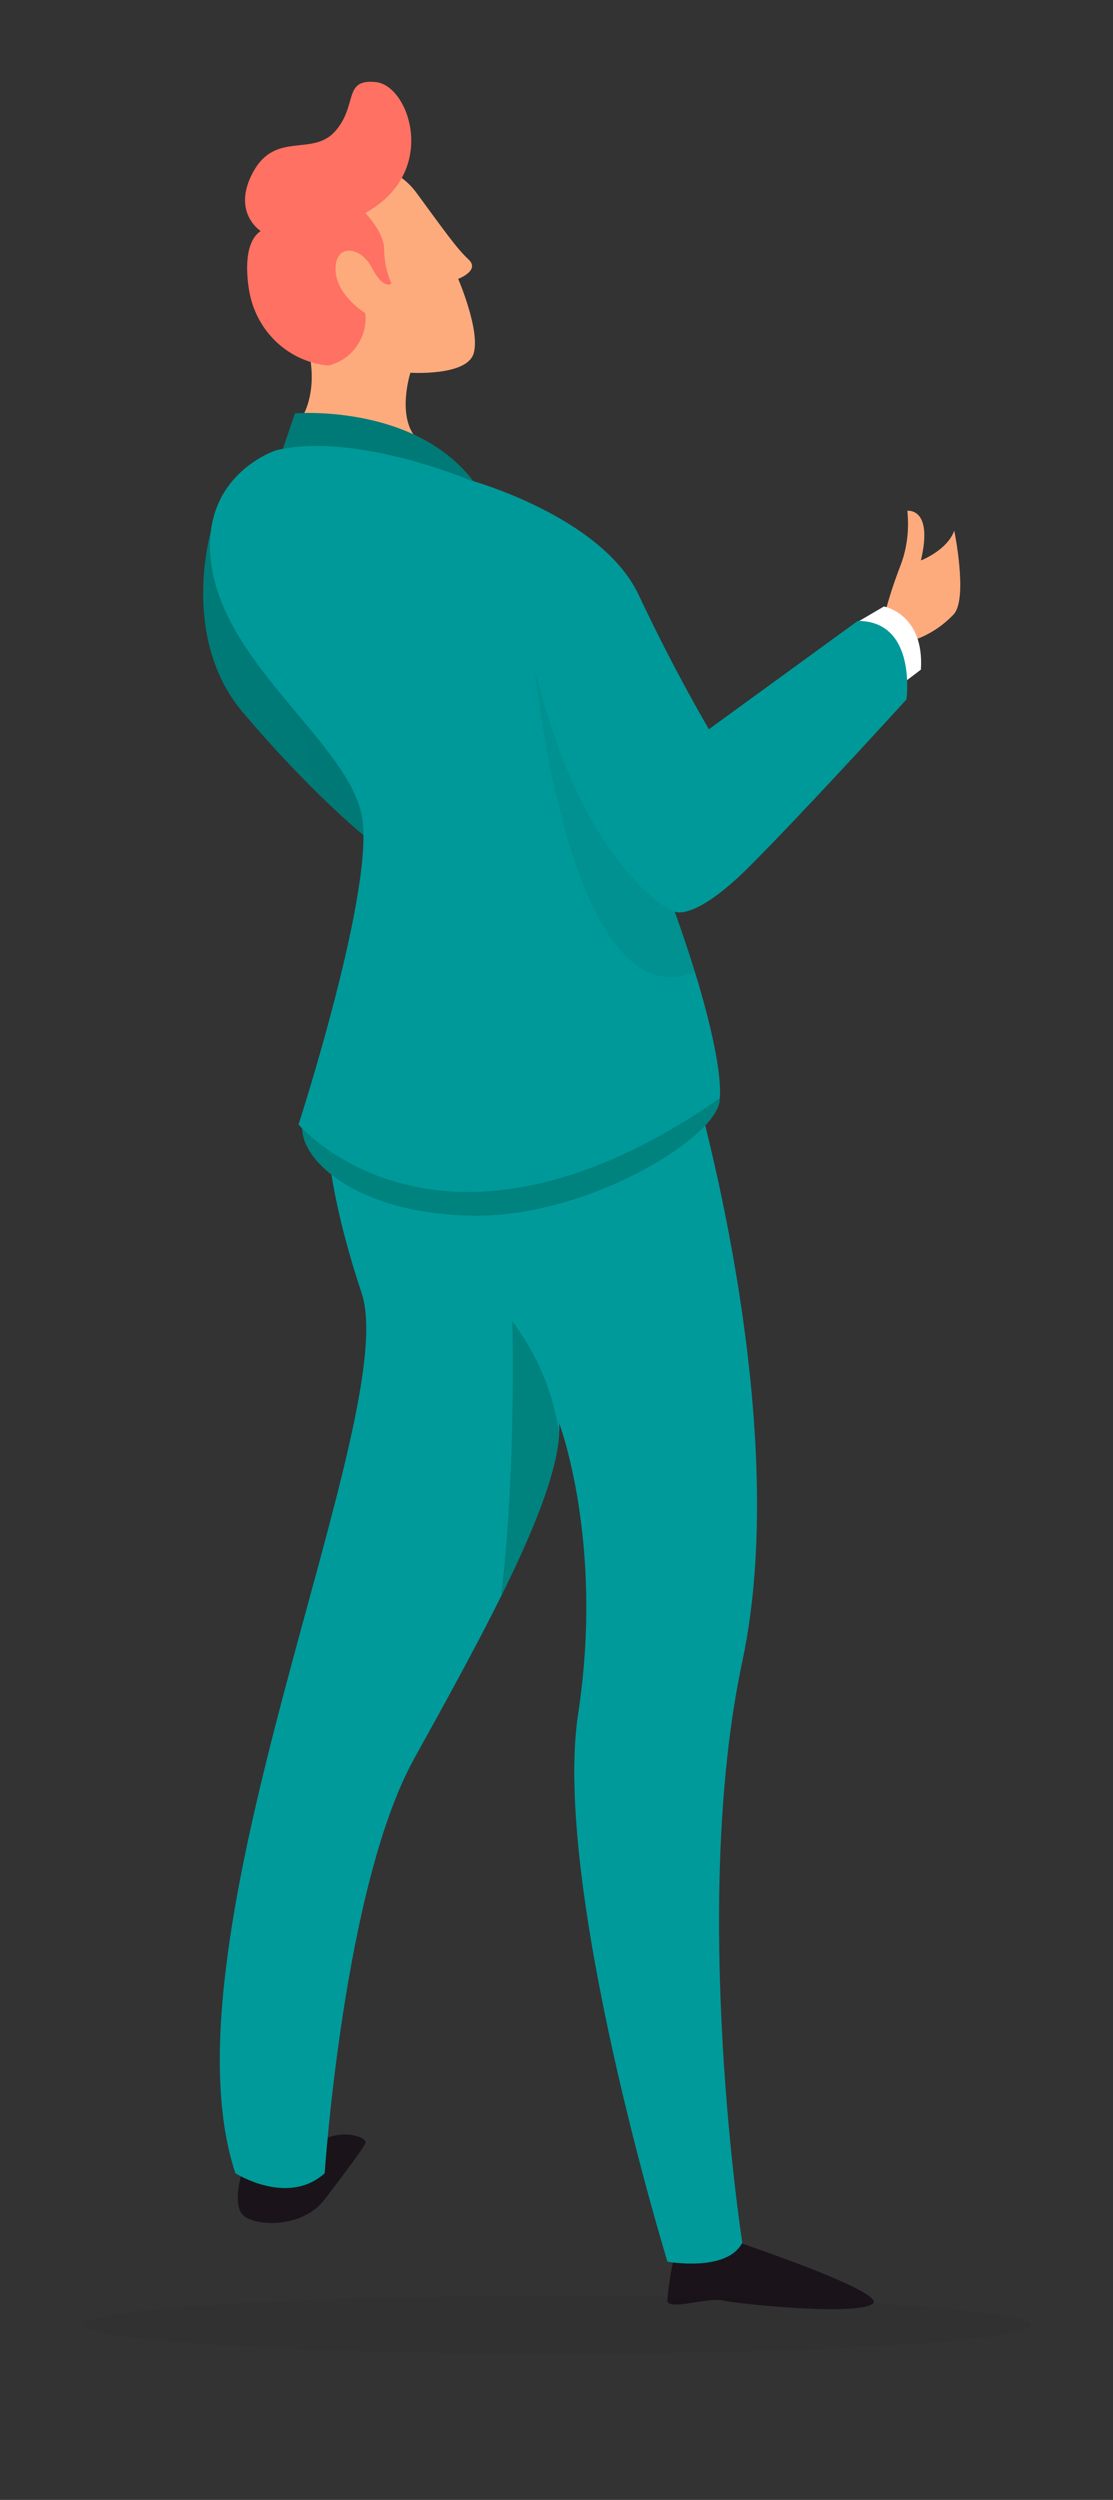 <?xml version="1.0" encoding="utf-8"?>
<!-- Generator: Adobe Illustrator 24.0.1, SVG Export Plug-In . SVG Version: 6.00 Build 0)  -->
<svg version="1.1" id="Layer_1" xmlns="http://www.w3.org/2000/svg" xmlns:xlink="http://www.w3.org/1999/xlink" x="0px" y="0px"
	 viewBox="0 0 123.4 277" style="enable-background:new 0 0 123.4 277;" xml:space="preserve">
<rect x="0" y="0" width="123.4" height="277" fill="#333333" stroke="none"/>
<style type="text/css">
	.st0{fill:#FDAB7D;}
	.st1{fill:#FF7162;}
	.st2{fill:#1A141A;}
	.st3{fill:#009A9B;}
	.st4{clip-path:url(#SVGID_2_);}
	.st5{fill:#00827E;}
	.st6{fill:#FFFFFF;}
	.st7{fill:#007A77;}
	.st8{clip-path:url(#SVGID_4_);}
	.st9{opacity:0.35;fill:#007A77;enable-background:new    ;}
	.st10{fill:#009999;}
	.st11{clip-path:url(#SVGID_6_);}
	.st12{opacity:0.35;fill:#00827E;enable-background:new    ;}
	.st13{opacity:5.000000e-02;}
</style>
<title>b2b_1</title>
<g>
	<g id="Layer_2_1_">
		<g id="OBJECTS">
			<path class="st0" d="M33.5,46.2c0,0,1.7-2.5,0.8-7c0,0-6.6-10.3-1.7-15.7s10.3-6.6,13.6-2.1c3.3,4.5,4.5,6.2,5.8,7.4
				c1.2,1.2-1.2,2.1-1.2,2.1s2.5,5.8,1.7,8.3s-7,2.1-7,2.1s-1.6,5,0.8,7.4S33.9,52.8,33.5,46.2z"/>
			<path class="st1" d="M40.5,34.7c0.3,2.7-1.5,5.2-4.1,5.8c-4.3-0.4-7.8-3.6-8.7-7.9c0,0-1.2-5.4,1.2-7c0,0-3.3-2.1-0.8-6.6
				s6.6-1.6,9.1-4.5s0.8-5.8,4.5-5.4s7,10-1.2,14.5c0,0,2.1,2.1,2.1,4.1c0,1.3,0.3,2.6,0.8,3.7c0,0-0.8,0.8-2.1-1.6
				c-1.2-2.5-4.1-2.9-4.1,0S40.5,34.7,40.5,34.7z"/>
			<path class="st0" d="M98.1,68c0.5-1.9,1.1-3.7,1.8-5.5c0.7-1.9,0.9-3.9,0.7-5.9c0,0,2.9-0.4,1.5,5.5c0,0,2.9-1.1,3.7-3.3
				c0,0,1.5,7.3,0,9.2c-1.2,1.3-2.7,2.3-4.4,2.9c-1.6,0.2-3.1-1-3.3-2.7C98.1,68.2,98.1,68.1,98.1,68z"/>
			<path class="st2" d="M26.9,240.4c0,0-1.2,3.7,0,5s6.6,1.6,9.1-1.7s4.1-5.4,4.5-6.2s-3.7-2.1-6.2,0.8S26.9,240.4,26.9,240.4z"/>
			<path class="st2" d="M74.8,249.9c-0.4,1.6-0.7,3.3-0.8,5c0,1.2,4.5-0.4,6.2,0c1.7,0.4,14.5,1.7,16.5,0.4c2.1-1.2-15.3-7-15.3-7
				l-7.4,1.9"/>
			<path class="st3" d="M36.4,124.3c0,0-0.8,5.4,3.7,19s-22.7,71.5-14,97.5c0,0,5.8,3.7,9.9,0c0,0,2.1-31.8,9.9-45.9
				s16.5-29.7,16.1-37.2c0,0,5,13.2,2.1,32.2c-2.9,19,9.9,60.7,9.9,60.7s6.6,1.2,8.3-2.1c0,0-5.8-37.2,0-64.4s-5.7-65.3-5.7-65.3
				L36.4,124.3z"/>
			<g>
				<defs>
					<path id="SVGID_1_" d="M36.4,124.3c0,0-0.8,5.4,3.7,19s-22.7,71.5-14,97.5c0,0,5.8,3.7,9.9,0c0,0,2.1-31.8,9.9-45.9
						s16.5-29.7,16.1-37.2c0,0,5,13.2,2.1,32.2c-2.9,19,9.9,60.7,9.9,60.7s6.6,1.2,8.3-2.1c0,0-5.8-37.2,0-64.4s-5.7-65.3-5.7-65.3
						L36.4,124.3z"/>
				</defs>
				<clipPath id="SVGID_2_">
					<use xlink:href="#SVGID_1_"  style="overflow:visible;"/>
				</clipPath>
				<g class="st4">
					<path class="st3" d="M33.7,129.5c0,0,25.2,17.8,45.9-7.8S29.6,113.3,33.7,129.5z"/>
					<path class="st5" d="M61.8,169.1c-0.4-0.4,3.3-11.6-5-22.7c0,0,1.2,42.1-7.4,50.4s8.3,11.6,8.3,11.6L61.8,169.1z"/>
				</g>
			</g>
			<path class="st6" d="M95.1,68.9l2.9-1.7c0,0,4.5,0.8,4.1,7l-3.3,2.5L95.1,68.9z"/>
			<path class="st7" d="M31,50.8l1.7-5c0,0,14.4-1.2,20.6,8.7S31,50.8,31,50.8z"/>
			<path class="st7" d="M23.4,58.8c0,0-3.5,11.8,3.5,20.1s13.2,13.6,14.5,14.5c1.2,0.8-2.1-17.3-2.1-17.3S28.2,53.6,23.4,58.8z"/>
			<g>
				<defs>
					<path id="SVGID_3_" d="M23.4,58.8c0,0-3.5,11.8,3.5,20.1s13.2,13.6,14.5,14.5c1.2,0.8-2.1-17.3-2.1-17.3S28.2,53.6,23.4,58.8z"
						/>
				</defs>
				<clipPath id="SVGID_4_">
					<use xlink:href="#SVGID_3_"  style="overflow:visible;"/>
				</clipPath>
				<g class="st8">
					<path class="st9" d="M24.4,67.3c0,0,14.7,16.7,8.9,24.6S51.5,96,51.5,96l-10-25.2C41.6,70.8,29.1,57.2,24.4,67.3"/>
				</g>
			</g>
			<path class="st5" d="M33.5,125c0,3.9,6.7,9.7,19.4,9.7s26.9-8.9,26.9-12.9s-10.6-3.9-23.3-3.9S33.5,121.1,33.5,125z"/>
			<path class="st10" d="M52.1,53.2c0,0-12.8-5.4-21.5-3.3c0,0-9.1,2.9-7,13.6s14.9,19,16.5,26.8c1.6,7.8-7,34.3-7,34.3
				s15.7,18.6,46.7-2.9c0,0,0.8-4.5-5-20.7c0,0,2.1,1.2,8.3-5c6.2-6.2,17.4-18.5,17.4-18.5s1.2-8.7-5.4-8.7l-16.5,12
				c0,0-3.7-6.2-7.8-14.9S52.1,53.2,52.1,53.2z"/>
			<g>
				<defs>
					<path id="SVGID_5_" d="M52.1,53.2c0,0-12.8-5.4-21.5-3.3c0,0-9.1,2.9-7,13.6s14.9,19,16.5,26.8c1.6,7.8-7,34.3-7,34.3
						s15.7,18.6,46.7-2.9c0,0,0.8-4.5-5-20.7c0,0,2.1,1.2,8.3-5c6.2-6.2,17.4-18.5,17.4-18.5s1.2-8.7-5.4-8.7l-16.5,12
						c0,0-3.7-6.2-7.8-14.9S52.1,53.2,52.1,53.2z"/>
				</defs>
				<clipPath id="SVGID_6_">
					<use xlink:href="#SVGID_5_"  style="overflow:visible;"/>
				</clipPath>
				<g class="st11">
					<path class="st12" d="M79.6,103.8l-5-2.8c0,0-9.9-4.6-15.3-26.8c0,0,4.5,45.4,21.1,31.4v-1.7"/>
				</g>
			</g>
		</g>
	</g>
</g>
<path class="st13" d="M114.3,257.6c0,1.8-23.5,3.2-52.5,3.2c-29,0-52.5-1.4-52.5-3.2c0-1.8,23.5-3.2,52.5-3.2
	C90.7,254.4,114.3,255.9,114.3,257.6z"/>
</svg>

